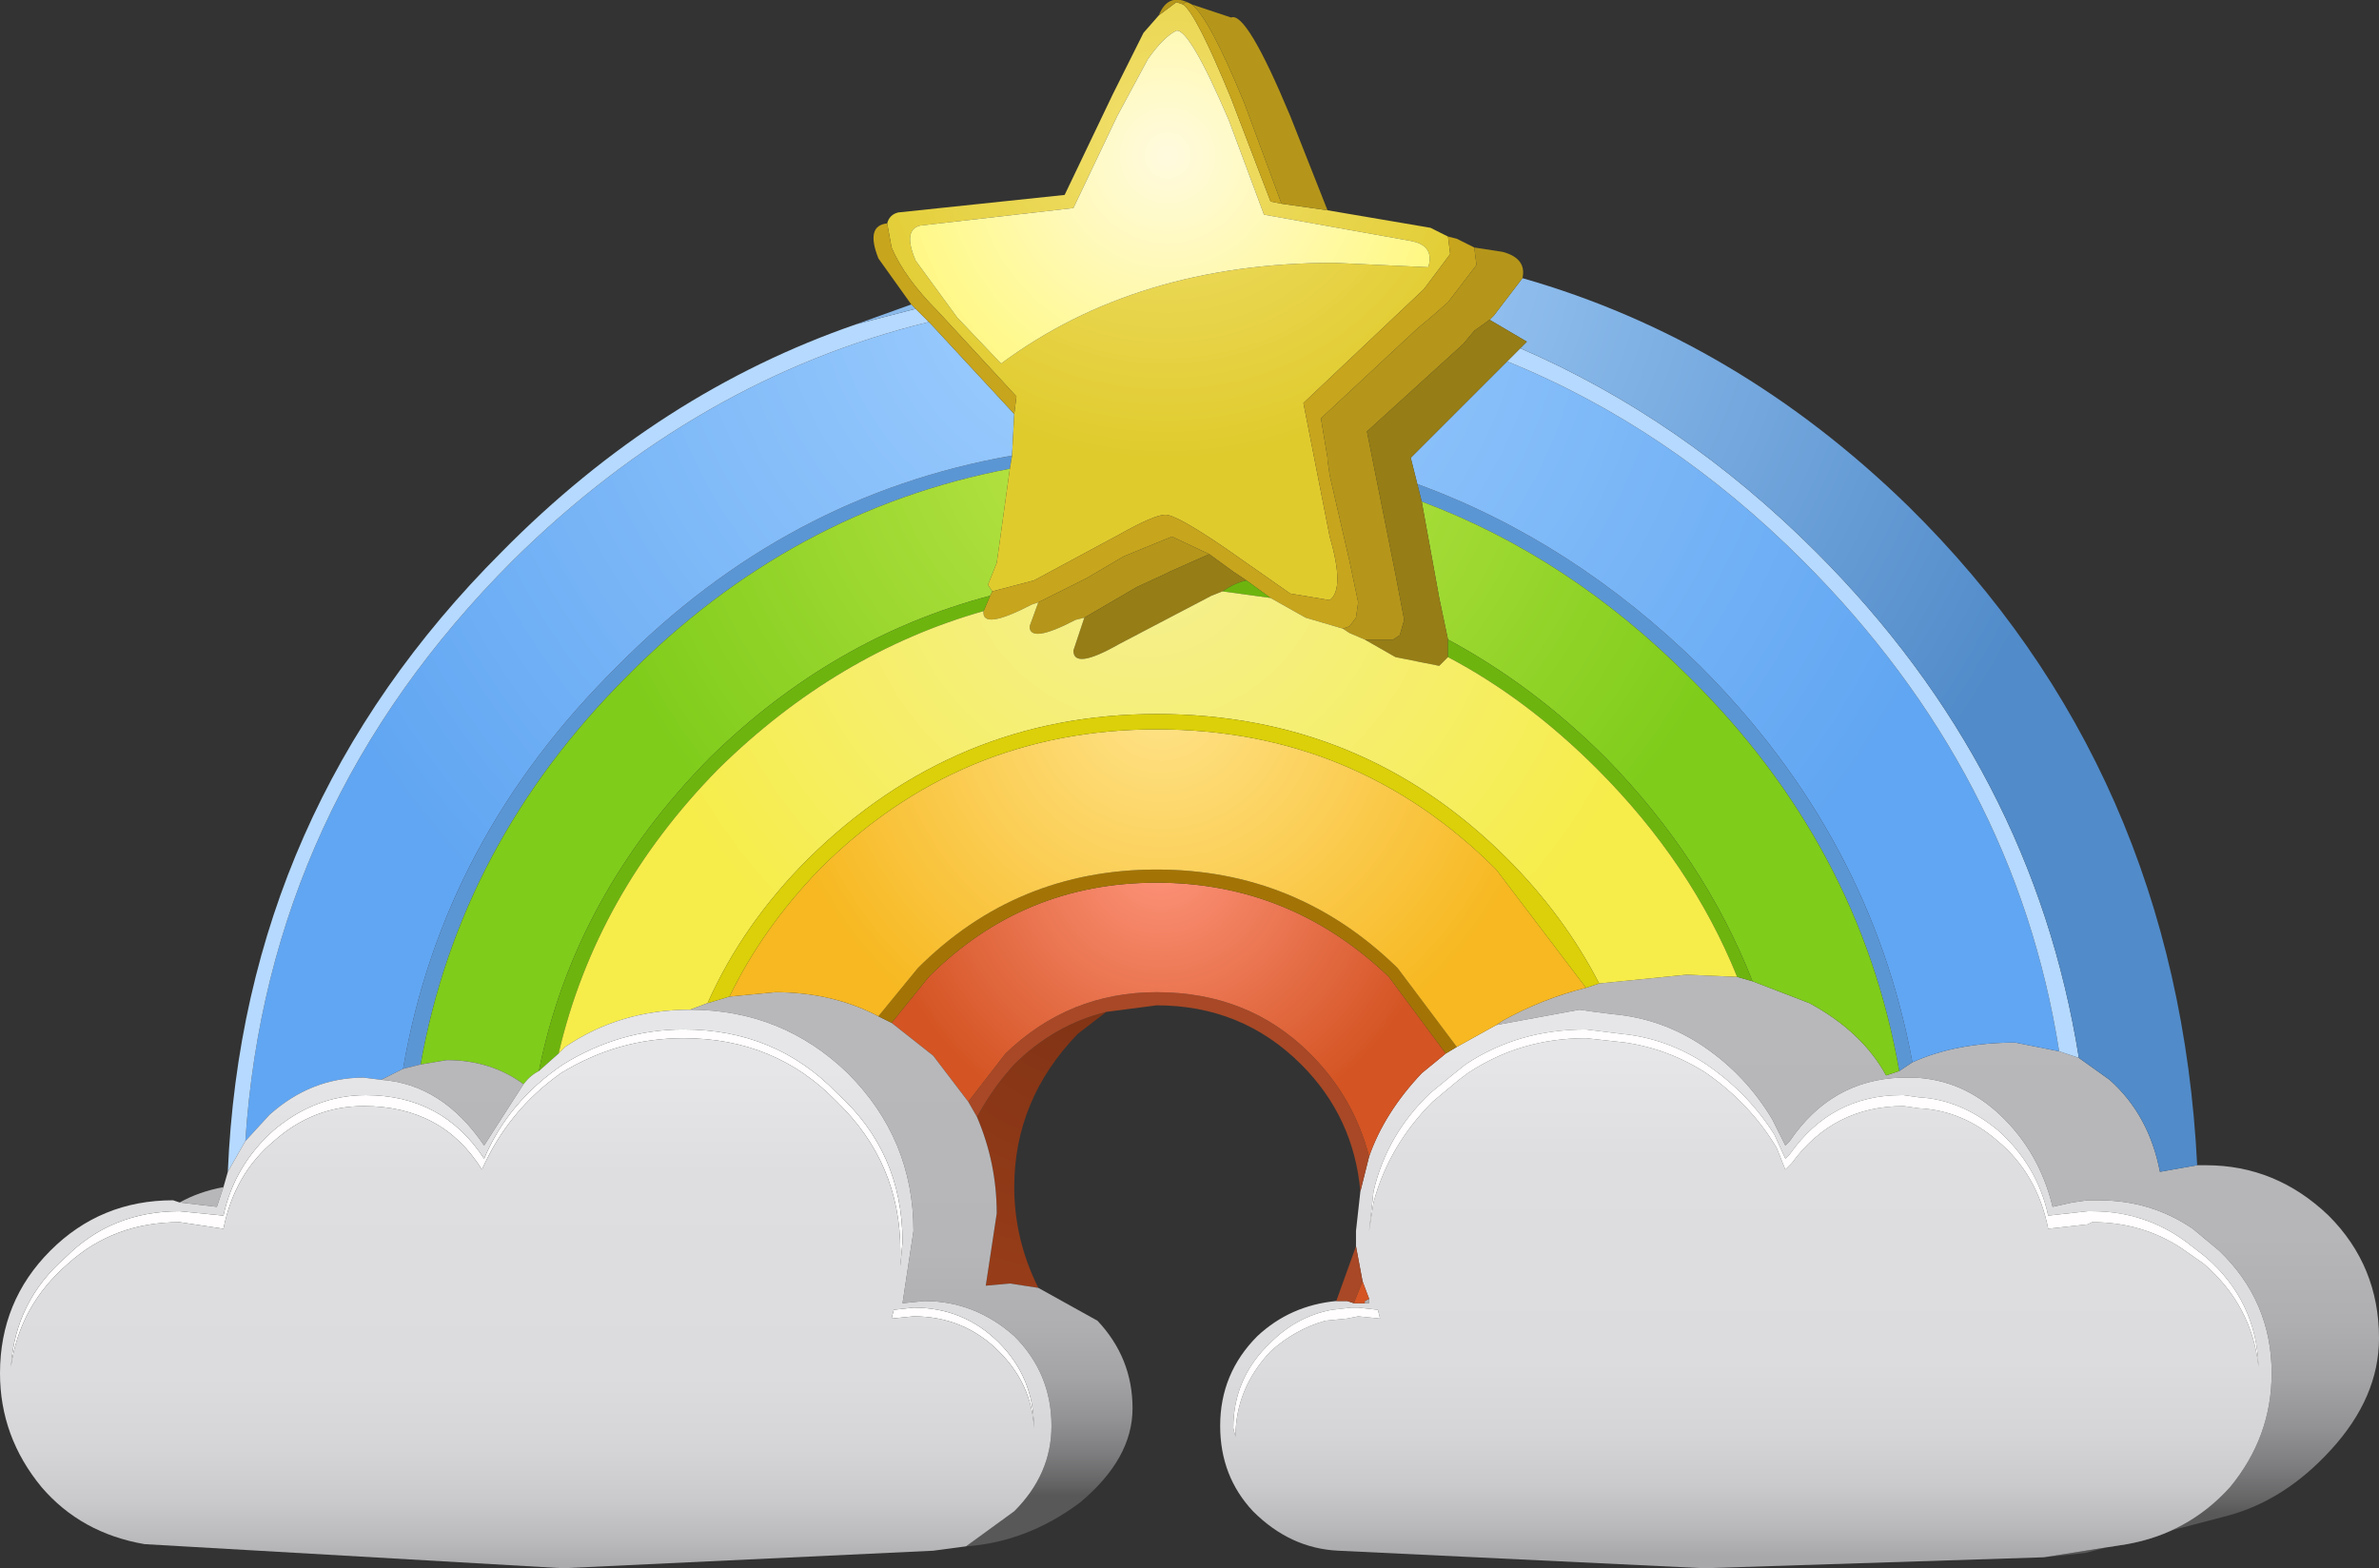 <?xml version="1.0" encoding="UTF-8" standalone="no"?>
<svg xmlns:xlink="http://www.w3.org/1999/xlink" height="35.8px" width="54.3px" xmlns="http://www.w3.org/2000/svg">
  <rect width="100%" height="100%" fill="#333333" stroke="none"/>
  <g transform="matrix(1.0, 0.0, 0.0, 1.0, 0.0, 0.0)">
    <use height="35.8" transform="matrix(1.0, 0.0, 0.0, 1.0, 0.0, 0.0)" width="54.3" xlink:href="#shape0"/>
  </g>
  <defs>
    <g id="shape0" transform="matrix(1.0, 0.0, 0.0, 1.0, 0.0, 0.0)">
      <path d="M46.65 35.55 L48.55 35.25 Q49.95 35.0 50.9 33.95 51.85 32.8 51.85 31.35 51.85 29.7 50.65 28.55 L50.05 28.05 Q49.1 27.4 47.9 27.4 L47.65 27.4 47.3 27.45 46.85 27.55 Q46.55 26.3 45.65 25.45 44.8 24.65 43.7 24.6 L43.5 24.6 43.4 24.6 Q41.8 24.65 40.85 26.05 L40.75 26.15 40.45 25.55 Q39.85 24.55 38.9 23.9 37.95 23.25 36.8 23.15 L36.4 23.1 36.05 23.05 34.15 23.4 34.3 23.3 Q35.2 22.8 36.2 22.55 L36.5 22.45 38.5 22.25 39.65 22.3 40.0 22.4 41.3 22.9 Q42.5 23.55 43.05 24.55 L43.35 24.45 43.65 24.25 Q44.65 23.8 46.0 23.8 L47.0 24.0 47.45 24.15 48.15 24.65 Q49.05 25.45 49.3 26.75 L50.15 26.6 50.35 26.6 Q51.95 26.6 53.15 27.75 54.3 28.9 54.3 30.55 54.3 31.9 53.2 33.1 52.15 34.25 50.85 34.6 L47.6 35.45 46.65 35.55 M31.25 29.65 L31.25 29.75 31.15 29.75 31.15 29.7 31.25 29.65" fill="url(#gradient0)" fill-rule="evenodd" stroke="none"/>
      <path d="M34.15 23.4 L36.05 23.05 36.4 23.1 36.8 23.15 Q37.95 23.25 38.9 23.9 39.85 24.55 40.45 25.55 L40.75 26.15 40.85 26.05 Q41.8 24.65 43.4 24.6 L43.5 24.6 43.7 24.6 Q44.8 24.65 45.65 25.45 46.55 26.3 46.85 27.55 L47.3 27.45 47.65 27.4 47.9 27.4 Q49.1 27.4 50.05 28.05 L50.65 28.55 Q51.85 29.7 51.85 31.35 51.85 32.8 50.9 33.95 49.95 35.0 48.55 35.25 L46.65 35.55 38.9 35.8 30.55 35.4 Q29.45 35.35 28.6 34.5 27.85 33.7 27.85 32.55 27.85 31.35 28.7 30.5 29.45 29.8 30.5 29.7 L30.75 29.7 30.9 29.75 31.15 29.75 31.25 29.75 31.25 29.65 31.1 29.25 30.95 28.45 30.95 28.1 31.05 27.2 31.25 26.4 Q31.6 25.4 32.45 24.5 L33.0 24.05 33.25 23.9 34.15 23.4 M47.75 27.65 L47.65 27.65 46.75 27.75 Q46.5 26.6 45.6 25.8 44.75 25.1 43.8 25.05 L43.45 25.0 43.4 25.0 Q41.8 25.0 40.85 26.35 L40.75 26.45 40.5 25.9 Q39.9 24.95 38.95 24.3 38.05 23.7 37.0 23.6 L36.6 23.55 36.2 23.5 Q34.65 23.5 33.45 24.3 L33.2 24.5 32.65 24.95 Q31.65 25.9 31.35 27.2 L31.25 28.1 31.35 27.45 Q31.7 26.15 32.7 25.15 L33.3 24.65 33.5 24.5 Q34.7 23.7 36.2 23.7 L36.65 23.75 37.1 23.8 Q38.1 23.95 38.95 24.5 39.95 25.2 40.55 26.2 L40.75 26.7 40.9 26.55 Q41.85 25.25 43.45 25.25 L43.8 25.3 Q44.8 25.35 45.6 26.05 46.5 26.8 46.75 28.05 L47.65 27.95 47.75 27.9 Q48.9 27.9 49.8 28.5 L50.3 28.85 Q51.4 29.8 51.55 31.2 51.5 29.7 50.35 28.7 L49.9 28.35 Q48.95 27.65 47.75 27.65 M31.5 30.1 L31.45 29.9 31.0 29.85 30.85 29.85 30.4 29.9 Q29.6 30.05 29.0 30.65 28.15 31.45 28.15 32.6 L28.2 32.8 Q28.2 31.7 29.0 30.85 29.55 30.35 30.25 30.15 L30.75 30.1 31.0 30.05 31.5 30.1" fill="url(#gradient1)" fill-rule="evenodd" stroke="none"/>
      <path d="M43.65 24.25 L43.35 24.45 Q42.45 19.3 38.55 15.45 35.8 12.7 32.45 11.45 L32.35 11.05 Q35.9 12.35 38.8 15.2 42.7 19.1 43.65 24.25 M23.1 10.4 L23.05 10.7 Q18.05 11.65 14.3 15.45 10.5 19.25 9.6 24.3 L9.2 24.4 Q10.1 19.15 14.1 15.2 17.95 11.3 23.1 10.4" fill="#5b96d4" fill-rule="evenodd" stroke="none"/>
      <path d="M43.35 24.45 L43.05 24.55 Q42.5 23.55 41.3 22.9 L40.0 22.4 Q38.9 19.6 36.65 17.3 35.0 15.65 33.05 14.6 L32.85 13.65 32.45 11.45 Q35.8 12.7 38.55 15.45 42.45 19.3 43.35 24.45 M22.65 13.5 L22.6 13.6 Q19.0 14.55 16.2 17.3 13.1 20.45 12.3 24.45 12.1 24.55 11.95 24.75 11.2 24.2 10.2 24.2 L9.6 24.3 Q10.5 19.25 14.3 15.45 18.05 11.65 23.05 10.7 L22.8 12.5 22.75 12.85 22.55 13.35 22.65 13.5" fill="url(#gradient2)" fill-rule="evenodd" stroke="none"/>
      <path d="M47.0 24.0 L46.0 23.8 Q44.65 23.8 43.65 24.25 42.7 19.1 38.8 15.2 35.9 12.35 32.35 11.05 L32.2 10.45 34.4 8.25 Q38.1 9.75 41.15 12.8 46.0 17.65 47.0 24.0 M23.15 9.45 L23.1 10.4 Q17.95 11.3 14.1 15.2 10.1 19.15 9.2 24.4 L8.7 24.65 8.3 24.6 Q7.1 24.6 6.15 25.45 L5.6 26.05 Q6.1 18.4 11.7 12.8 15.9 8.65 21.2 7.35 L21.25 7.4 23.15 9.45" fill="url(#gradient3)" fill-rule="evenodd" stroke="none"/>
      <path d="M47.45 24.15 L47.0 24.0 Q46.0 17.65 41.15 12.8 38.1 9.75 34.4 8.25 L34.7 7.95 Q38.4 9.55 41.45 12.6 46.4 17.55 47.45 24.15 M19.55 7.4 L20.9 7.05 21.2 7.35 Q15.9 8.65 11.7 12.8 6.1 18.4 5.6 26.05 L5.2 26.75 Q5.55 18.5 11.45 12.6 15.05 8.95 19.55 7.4" fill="#b5d9ff" fill-rule="evenodd" stroke="none"/>
      <path d="M50.15 26.6 L49.3 26.75 Q49.05 25.45 48.15 24.65 L47.45 24.15 Q46.4 17.55 41.45 12.6 38.4 9.55 34.7 7.95 L34.85 7.8 34.0 7.3 34.1 7.2 34.75 6.35 Q39.65 7.75 43.55 11.55 49.7 17.6 50.15 26.6 M20.8 6.95 L20.9 7.05 19.55 7.4 20.8 6.95" fill="url(#gradient4)" fill-rule="evenodd" stroke="none"/>
      <path d="M47.75 27.65 Q48.95 27.65 49.9 28.35 L50.35 28.7 Q51.5 29.7 51.55 31.2 51.4 29.8 50.3 28.85 L49.8 28.5 Q48.9 27.9 47.75 27.9 L47.65 27.95 46.75 28.05 Q46.5 26.8 45.6 26.05 44.8 25.35 43.8 25.3 L43.45 25.25 Q41.85 25.25 40.9 26.55 L40.75 26.7 40.55 26.2 Q39.95 25.2 38.95 24.5 38.1 23.95 37.1 23.8 L36.65 23.75 36.2 23.7 Q34.7 23.7 33.5 24.5 L33.3 24.65 32.7 25.15 Q31.7 26.15 31.35 27.45 L31.25 28.1 31.35 27.2 Q31.65 25.9 32.65 24.95 L33.2 24.5 33.45 24.3 Q34.65 23.5 36.2 23.5 L36.6 23.55 37.0 23.6 Q38.05 23.7 38.95 24.3 39.9 24.95 40.5 25.9 L40.75 26.45 40.85 26.35 Q41.8 25.0 43.4 25.0 L43.45 25.0 43.8 25.05 Q44.75 25.1 45.6 25.8 46.5 26.6 46.75 27.75 L47.65 27.65 47.75 27.65 M12.85 24.3 Q14.15 23.5 15.6 23.5 17.7 23.5 19.1 24.95 20.6 26.3 20.6 28.35 L20.55 28.9 20.55 28.55 Q20.55 26.55 19.1 25.15 17.7 23.7 15.6 23.7 14.1 23.7 12.8 24.5 11.6 25.35 11.0 26.7 10.1 25.25 8.3 25.25 7.15 25.25 6.25 26.05 5.35 26.8 5.1 28.05 L4.1 27.9 Q2.6 27.9 1.55 28.85 0.45 29.8 0.25 31.2 0.35 29.7 1.5 28.7 2.55 27.65 4.1 27.65 L5.1 27.75 Q5.35 26.6 6.25 25.8 7.2 25.0 8.35 25.0 10.1 25.0 11.05 26.45 11.6 25.15 12.85 24.3 M31.5 30.1 L31.0 30.05 30.75 30.1 30.25 30.15 Q29.55 30.35 29.0 30.85 28.2 31.7 28.2 32.8 L28.15 32.6 Q28.15 31.45 29.0 30.65 29.6 30.05 30.4 29.9 L30.85 29.85 31.0 29.85 31.45 29.9 31.5 30.1 M20.35 30.1 L20.4 29.9 20.85 29.85 Q22.0 29.85 22.8 30.65 23.6 31.45 23.6 32.6 23.55 31.6 22.8 30.85 22.0 30.05 20.85 30.05 L20.35 30.1" fill="#fffdfd" fill-rule="evenodd" stroke="none"/>
      <path d="M30.3 4.8 L32.65 5.2 33.05 5.4 33.1 5.8 32.5 6.6 29.75 9.2 30.35 12.25 Q30.7 13.45 30.35 13.7 L29.45 13.55 27.95 12.5 Q26.85 11.75 26.6 11.75 26.35 11.75 25.55 12.2 L23.6 13.25 22.65 13.5 22.55 13.35 22.75 12.85 22.8 12.5 23.05 10.7 23.1 10.4 23.15 9.45 23.2 9.05 21.4 7.1 Q20.65 6.35 20.35 5.65 L20.25 5.1 Q20.3 4.9 20.5 4.85 L24.3 4.45 25.4 2.15 26.1 0.75 26.45 0.35 26.85 0.05 27.0 0.1 Q27.3 0.3 28.1 2.25 L29.0 4.6 29.25 4.65 30.3 4.8 M32.2 5.5 L28.85 4.9 28.05 2.75 Q27.15 0.65 26.85 0.7 26.55 0.85 26.2 1.35 L25.5 2.65 24.5 4.75 21.0 5.15 Q20.6 5.25 20.9 5.95 L21.85 7.25 22.85 8.3 Q25.95 6.0 30.45 6.0 L32.6 6.1 Q32.75 5.6 32.2 5.5" fill="url(#gradient5)" fill-rule="evenodd" stroke="none"/>
      <path d="M33.05 5.4 L33.25 5.45 33.65 5.65 33.7 6.05 33.05 6.9 32.65 7.25 32.35 7.5 30.15 9.55 30.3 10.45 30.3 10.5 30.35 10.85 30.8 12.8 31.0 13.75 30.95 14.1 30.8 14.3 30.65 14.35 29.8 14.1 29.0 13.65 28.45 13.25 28.15 13.05 27.6 12.65 26.75 12.25 25.65 12.7 24.8 13.2 24.0 13.6 23.7 13.75 23.55 13.8 Q22.4 14.4 22.45 13.95 L22.6 13.6 22.65 13.5 23.6 13.25 25.55 12.2 Q26.35 11.75 26.6 11.75 26.85 11.75 27.95 12.5 L29.45 13.55 30.35 13.7 Q30.7 13.45 30.35 12.25 L29.75 9.2 32.5 6.6 33.1 5.8 33.05 5.4 M29.25 4.65 L29.0 4.6 28.1 2.25 Q27.3 0.3 27.0 0.1 L27.05 0.05 27.1 0.05 27.2 0.1 Q27.6 0.4 28.4 2.35 L29.25 4.65 M20.25 5.1 L20.35 5.65 Q20.65 6.35 21.4 7.1 L23.2 9.05 23.15 9.45 21.25 7.4 21.2 7.35 20.9 7.05 20.8 6.95 20.05 5.9 Q19.75 5.15 20.25 5.1" fill="#c7a51d" fill-rule="evenodd" stroke="none"/>
      <path d="M33.65 5.65 L34.3 5.75 Q34.85 5.9 34.75 6.35 L34.1 7.2 34.0 7.3 33.65 7.55 33.4 7.85 31.2 9.85 31.85 13.1 32.05 14.15 31.95 14.5 31.8 14.6 31.15 14.6 30.8 14.45 30.65 14.35 30.8 14.3 30.95 14.1 31.0 13.75 30.8 12.8 30.35 10.85 30.3 10.5 30.3 10.45 30.15 9.55 32.35 7.5 32.65 7.25 33.05 6.9 33.7 6.05 33.65 5.65 M23.7 13.75 L24.0 13.6 24.8 13.2 25.65 12.7 26.75 12.25 27.6 12.65 26.7 13.05 26.6 13.1 25.95 13.4 24.75 14.1 24.55 14.15 Q23.5 14.7 23.5 14.3 L23.7 13.75 M27.2 0.1 L28.1 0.4 Q28.45 0.25 29.45 2.65 L30.3 4.8 29.25 4.65 28.4 2.35 Q27.6 0.4 27.2 0.1 M27.0 0.1 L26.85 0.05 26.45 0.35 Q26.65 -0.15 27.1 0.05 L27.05 0.05 27.0 0.1" fill="#b5961a" fill-rule="evenodd" stroke="none"/>
      <path d="M32.2 5.5 Q32.75 5.6 32.6 6.1 L30.45 6.0 Q25.95 6.0 22.85 8.3 L21.85 7.25 20.9 5.95 Q20.6 5.25 21.0 5.15 L24.5 4.75 25.5 2.65 26.2 1.35 Q26.55 0.85 26.85 0.7 27.15 0.65 28.05 2.75 L28.85 4.9 32.2 5.5" fill="url(#gradient6)" fill-rule="evenodd" stroke="none"/>
      <path d="M34.4 8.25 L32.2 10.45 32.35 11.05 32.45 11.45 32.85 13.65 33.05 14.6 33.05 15.0 32.85 15.2 31.85 15.0 31.15 14.6 31.8 14.6 31.95 14.5 32.05 14.15 31.85 13.1 31.2 9.85 33.4 7.85 33.65 7.55 34.0 7.3 34.85 7.8 34.7 7.95 34.4 8.25 M27.6 12.65 L28.15 13.05 28.45 13.25 Q28.2 13.3 27.9 13.5 L27.65 13.6 25.55 14.7 Q24.5 15.3 24.5 14.85 L24.75 14.1 25.95 13.4 26.6 13.1 26.7 13.05 27.6 12.65" fill="#967d16" fill-rule="evenodd" stroke="none"/>
      <path d="M40.0 22.4 L39.65 22.3 Q38.6 19.7 36.45 17.55 34.85 15.95 33.05 15.0 L33.05 14.6 Q35.0 15.65 36.65 17.3 38.9 19.6 40.0 22.4 M22.6 13.6 L22.45 13.95 Q19.1 14.9 16.4 17.55 13.6 20.4 12.75 24.05 L12.3 24.45 Q13.1 20.45 16.2 17.3 19.0 14.55 22.6 13.6 M28.45 13.25 L29.0 13.65 27.9 13.5 Q28.2 13.3 28.45 13.25" fill="#6db50e" fill-rule="evenodd" stroke="none"/>
      <path d="M39.65 22.3 L38.5 22.25 36.5 22.45 Q35.7 20.9 34.4 19.6 31.1 16.3 26.4 16.3 21.8 16.3 18.45 19.6 16.95 21.1 16.15 22.9 L15.75 23.05 Q14.15 23.05 12.9 23.9 L12.75 24.05 Q13.6 20.4 16.4 17.55 19.1 14.9 22.45 13.95 22.4 14.4 23.55 13.8 L23.7 13.75 23.5 14.3 Q23.5 14.7 24.55 14.15 L24.75 14.1 24.5 14.85 Q24.5 15.3 25.55 14.7 L27.65 13.6 27.9 13.5 29.0 13.65 29.8 14.1 30.65 14.35 30.8 14.45 31.15 14.6 31.85 15.0 32.85 15.2 33.05 15.0 Q34.85 15.95 36.45 17.55 38.6 19.7 39.65 22.3" fill="url(#gradient7)" fill-rule="evenodd" stroke="none"/>
      <path d="M25.25 23.1 L24.6 23.6 Q23.15 25.1 23.15 27.1 23.15 28.3 23.7 29.4 L23.05 29.3 22.5 29.35 22.75 27.7 Q22.75 26.55 22.3 25.5 22.65 24.85 23.15 24.3 24.05 23.4 25.25 23.1" fill="url(#gradient8)" fill-rule="evenodd" stroke="none"/>
      <path d="M31.25 26.4 L31.05 27.2 Q30.9 25.5 29.7 24.3 28.35 22.95 26.4 22.95 L25.25 23.1 Q24.05 23.4 23.15 24.3 22.65 24.85 22.3 25.5 L22.1 25.15 22.95 24.05 Q24.4 22.65 26.4 22.65 28.5 22.65 29.9 24.05 30.9 25.05 31.25 26.4 M30.95 28.45 L31.1 29.25 30.9 29.75 30.75 29.7 30.5 29.7 30.95 28.45" fill="#a84826" fill-rule="evenodd" stroke="none"/>
      <path d="M33.0 24.05 L32.45 24.5 Q31.6 25.4 31.25 26.4 30.9 25.05 29.9 24.05 28.5 22.65 26.4 22.65 24.4 22.65 22.95 24.05 L22.1 25.15 21.3 24.1 20.35 23.35 21.2 22.3 Q23.35 20.15 26.4 20.15 29.45 20.15 31.7 22.3 L33.0 24.05 M31.1 29.25 L31.25 29.65 31.15 29.7 31.15 29.75 30.9 29.75 31.1 29.25" fill="url(#gradient9)" fill-rule="evenodd" stroke="none"/>
      <path d="M20.35 23.35 L21.3 24.1 22.1 25.15 22.3 25.5 Q22.75 26.55 22.75 27.7 L22.5 29.35 23.05 29.3 23.7 29.4 25.05 30.15 Q25.85 31.0 25.85 32.15 25.85 33.3 24.65 34.3 23.45 35.2 22.05 35.3 L23.15 34.5 Q24.0 33.65 24.0 32.55 24.0 31.35 23.15 30.5 22.25 29.7 21.1 29.7 L20.6 29.75 20.85 28.1 Q20.85 26.0 19.35 24.5 17.85 23.05 15.75 23.05 L16.15 22.9 16.65 22.75 17.7 22.65 Q19.0 22.65 20.05 23.2 L20.35 23.35 M4.1 27.45 Q4.55 27.2 5.1 27.1 L4.95 27.55 4.1 27.45 M9.2 24.4 L9.6 24.3 10.2 24.2 Q11.2 24.2 11.95 24.75 L11.05 26.15 Q10.1 24.75 8.7 24.65 L9.2 24.4" fill="url(#gradient10)" fill-rule="evenodd" stroke="none"/>
      <path d="M33.25 23.9 L33.0 24.05 31.7 22.3 Q29.45 20.15 26.4 20.15 23.35 20.15 21.2 22.3 L20.35 23.35 20.05 23.2 20.95 22.1 Q23.2 19.85 26.4 19.85 29.6 19.85 31.9 22.1 L33.25 23.9" fill="#a37405" fill-rule="evenodd" stroke="none"/>
      <path d="M36.2 22.55 Q35.2 22.8 34.3 23.3 L34.15 23.4 33.25 23.9 31.9 22.1 Q29.6 19.85 26.4 19.85 23.2 19.85 20.95 22.1 L20.05 23.2 Q19.0 22.65 17.7 22.65 L16.65 22.75 Q17.4 21.2 18.7 19.85 21.9 16.65 26.4 16.65 30.95 16.65 34.15 19.85 L36.2 22.55" fill="url(#gradient11)" fill-rule="evenodd" stroke="none"/>
      <path d="M36.5 22.45 L36.2 22.55 34.15 19.85 Q30.95 16.65 26.4 16.65 21.9 16.65 18.7 19.85 17.4 21.2 16.65 22.75 L16.15 22.9 Q16.95 21.1 18.45 19.6 21.8 16.3 26.4 16.3 31.1 16.3 34.4 19.6 35.7 20.9 36.5 22.45" fill="#dbd009" fill-rule="evenodd" stroke="none"/>
      <path d="M22.05 35.3 L21.3 35.4 12.85 35.8 3.3 35.25 Q1.85 35.0 0.95 33.95 0.0 32.8 0.0 31.35 0.0 29.7 1.15 28.55 2.3 27.4 3.95 27.4 L4.1 27.45 4.95 27.55 5.1 27.1 5.2 26.75 5.6 26.05 6.15 25.45 Q7.1 24.6 8.3 24.6 L8.7 24.65 Q10.1 24.75 11.05 26.15 L11.95 24.75 Q12.1 24.55 12.3 24.45 L12.75 24.05 12.9 23.9 Q14.15 23.05 15.75 23.05 17.85 23.05 19.35 24.5 20.85 26.0 20.85 28.1 L20.6 29.75 21.1 29.7 Q22.25 29.7 23.15 30.5 24.0 31.35 24.0 32.55 24.0 33.65 23.15 34.5 L22.05 35.3 M12.85 24.3 Q11.6 25.15 11.05 26.45 10.1 25.0 8.35 25.0 7.2 25.0 6.25 25.8 5.35 26.6 5.1 27.75 L4.1 27.65 Q2.55 27.65 1.5 28.7 0.35 29.7 0.25 31.2 0.45 29.8 1.55 28.85 2.6 27.9 4.1 27.9 L5.1 28.05 Q5.35 26.8 6.25 26.05 7.15 25.25 8.3 25.25 10.1 25.25 11.0 26.7 11.6 25.35 12.8 24.5 14.1 23.7 15.6 23.7 17.7 23.7 19.1 25.15 20.55 26.55 20.55 28.55 L20.55 28.9 20.6 28.35 Q20.6 26.3 19.1 24.95 17.7 23.5 15.6 23.5 14.15 23.5 12.85 24.3 M20.35 30.1 L20.85 30.05 Q22.0 30.05 22.8 30.85 23.55 31.6 23.6 32.6 23.6 31.45 22.8 30.65 22.0 29.85 20.85 29.85 L20.4 29.9 20.35 30.1" fill="url(#gradient12)" fill-rule="evenodd" stroke="none"/>
    </g>
    <linearGradient gradientTransform="matrix(0.0, 0.008, 0.008, 0.0, 42.3, 29.55)" gradientUnits="userSpaceOnUse" id="gradient0" spreadMethod="pad" x1="-819.2" x2="819.2">
      <stop offset="0.0" stop-color="#b8b8ba"/>
      <stop offset="0.4" stop-color="#b6b6b8"/>
      <stop offset="0.545" stop-color="#afafb1"/>
      <stop offset="0.647" stop-color="#a4a4a6"/>
      <stop offset="0.729" stop-color="#939395"/>
      <stop offset="0.8" stop-color="#7d7d7f"/>
      <stop offset="0.863" stop-color="#636364"/>
      <stop offset="0.882" stop-color="#585859"/>
    </linearGradient>
    <linearGradient gradientTransform="matrix(0.0, 0.007, 0.007, 0.0, 39.8, 29.8)" gradientUnits="userSpaceOnUse" id="gradient1" spreadMethod="pad" x1="-819.2" x2="819.2">
      <stop offset="0.0" stop-color="#e6e6e8"/>
      <stop offset="0.208" stop-color="#dedee0"/>
      <stop offset="0.612" stop-color="#dcdcde"/>
      <stop offset="0.757" stop-color="#d5d5d7"/>
      <stop offset="0.859" stop-color="#cacacc"/>
      <stop offset="0.941" stop-color="#b9b9bb"/>
      <stop offset="1.0" stop-color="#a8a8ab"/>
    </linearGradient>
    <radialGradient cx="0" cy="0" gradientTransform="matrix(0.017, 0.0, 0.0, -0.017, 26.7, 9.15)" gradientUnits="userSpaceOnUse" id="gradient2" r="819.2" spreadMethod="pad">
      <stop offset="0.0" stop-color="#c4e84d"/>
      <stop offset="1.0" stop-color="#7fcc1b"/>
    </radialGradient>
    <radialGradient cx="0" cy="0" gradientTransform="matrix(0.025, 0.0, 0.0, -0.025, 25.55, 5.95)" gradientUnits="userSpaceOnUse" id="gradient3" r="819.2" spreadMethod="pad">
      <stop offset="0.0" stop-color="#a3d1ff"/>
      <stop offset="1.0" stop-color="#61a6f2"/>
    </radialGradient>
    <radialGradient cx="0" cy="0" gradientTransform="matrix(0.025, 0.0, 0.0, -0.025, 27.9, 4.9)" gradientUnits="userSpaceOnUse" id="gradient4" r="819.2" spreadMethod="pad">
      <stop offset="0.0" stop-color="#add6ff"/>
      <stop offset="1.0" stop-color="#518bc9"/>
    </radialGradient>
    <radialGradient cx="0" cy="0" gradientTransform="matrix(0.01, 0.0, 0.0, -0.009, 26.6, 3.1)" gradientUnits="userSpaceOnUse" id="gradient5" r="819.2" spreadMethod="pad">
      <stop offset="0.0" stop-color="#f2e06f"/>
      <stop offset="1.0" stop-color="#e0cb2d"/>
    </radialGradient>
    <radialGradient cx="0" cy="0" gradientTransform="matrix(0.009, 0.0, 0.0, -0.009, 26.65, 3.55)" gradientUnits="userSpaceOnUse" id="gradient6" r="819.2" spreadMethod="pad">
      <stop offset="0.0" stop-color="#fffade"/>
      <stop offset="1.0" stop-color="#fff875"/>
    </radialGradient>
    <radialGradient cx="0" cy="0" gradientTransform="matrix(0.015, 0.0, 0.0, -0.015, 26.15, 12.25)" gradientUnits="userSpaceOnUse" id="gradient7" r="819.2" spreadMethod="pad">
      <stop offset="0.0" stop-color="#f5f094"/>
      <stop offset="1.0" stop-color="#f6ed4a"/>
    </radialGradient>
    <radialGradient cx="0" cy="0" gradientTransform="matrix(0.0, 0.009, 0.009, 0.0, 24.5, 22.7)" gradientUnits="userSpaceOnUse" id="gradient8" r="819.2" spreadMethod="pad">
      <stop offset="0.0" stop-color="#803315"/>
      <stop offset="1.0" stop-color="#993d19"/>
    </radialGradient>
    <radialGradient cx="0" cy="0" gradientTransform="matrix(0.008, 0.0, 0.0, -0.008, 26.5, 19.55)" gradientUnits="userSpaceOnUse" id="gradient9" r="819.2" spreadMethod="pad">
      <stop offset="0.0" stop-color="#ff957c"/>
      <stop offset="1.0" stop-color="#d45423"/>
    </radialGradient>
    <linearGradient gradientTransform="matrix(0.0, 0.007, 0.007, 0.0, 13.9, 29.75)" gradientUnits="userSpaceOnUse" id="gradient10" spreadMethod="pad" x1="-819.2" x2="819.2">
      <stop offset="0.0" stop-color="#b8b8ba"/>
      <stop offset="0.4" stop-color="#b6b6b8"/>
      <stop offset="0.545" stop-color="#afafb1"/>
      <stop offset="0.647" stop-color="#a4a4a6"/>
      <stop offset="0.729" stop-color="#939395"/>
      <stop offset="0.8" stop-color="#7d7d7f"/>
      <stop offset="0.863" stop-color="#636364"/>
      <stop offset="0.882" stop-color="#585859"/>
    </linearGradient>
    <radialGradient cx="0" cy="0" gradientTransform="matrix(0.011, 0.0, 0.0, -0.011, 26.5, 15.95)" gradientUnits="userSpaceOnUse" id="gradient11" r="819.2" spreadMethod="pad">
      <stop offset="0.0" stop-color="#ffe48a"/>
      <stop offset="1.0" stop-color="#f7b821"/>
    </radialGradient>
    <linearGradient gradientTransform="matrix(0.0, 0.007, 0.007, 0.0, 11.95, 30.15)" gradientUnits="userSpaceOnUse" id="gradient12" spreadMethod="pad" x1="-819.2" x2="819.2">
      <stop offset="0.0" stop-color="#e6e6e8"/>
      <stop offset="0.208" stop-color="#dedee0"/>
      <stop offset="0.612" stop-color="#dcdcde"/>
      <stop offset="0.757" stop-color="#d5d5d7"/>
      <stop offset="0.859" stop-color="#cacacc"/>
      <stop offset="0.941" stop-color="#b9b9bb"/>
      <stop offset="1.0" stop-color="#a8a8ab"/>
    </linearGradient>
  </defs>
</svg>
